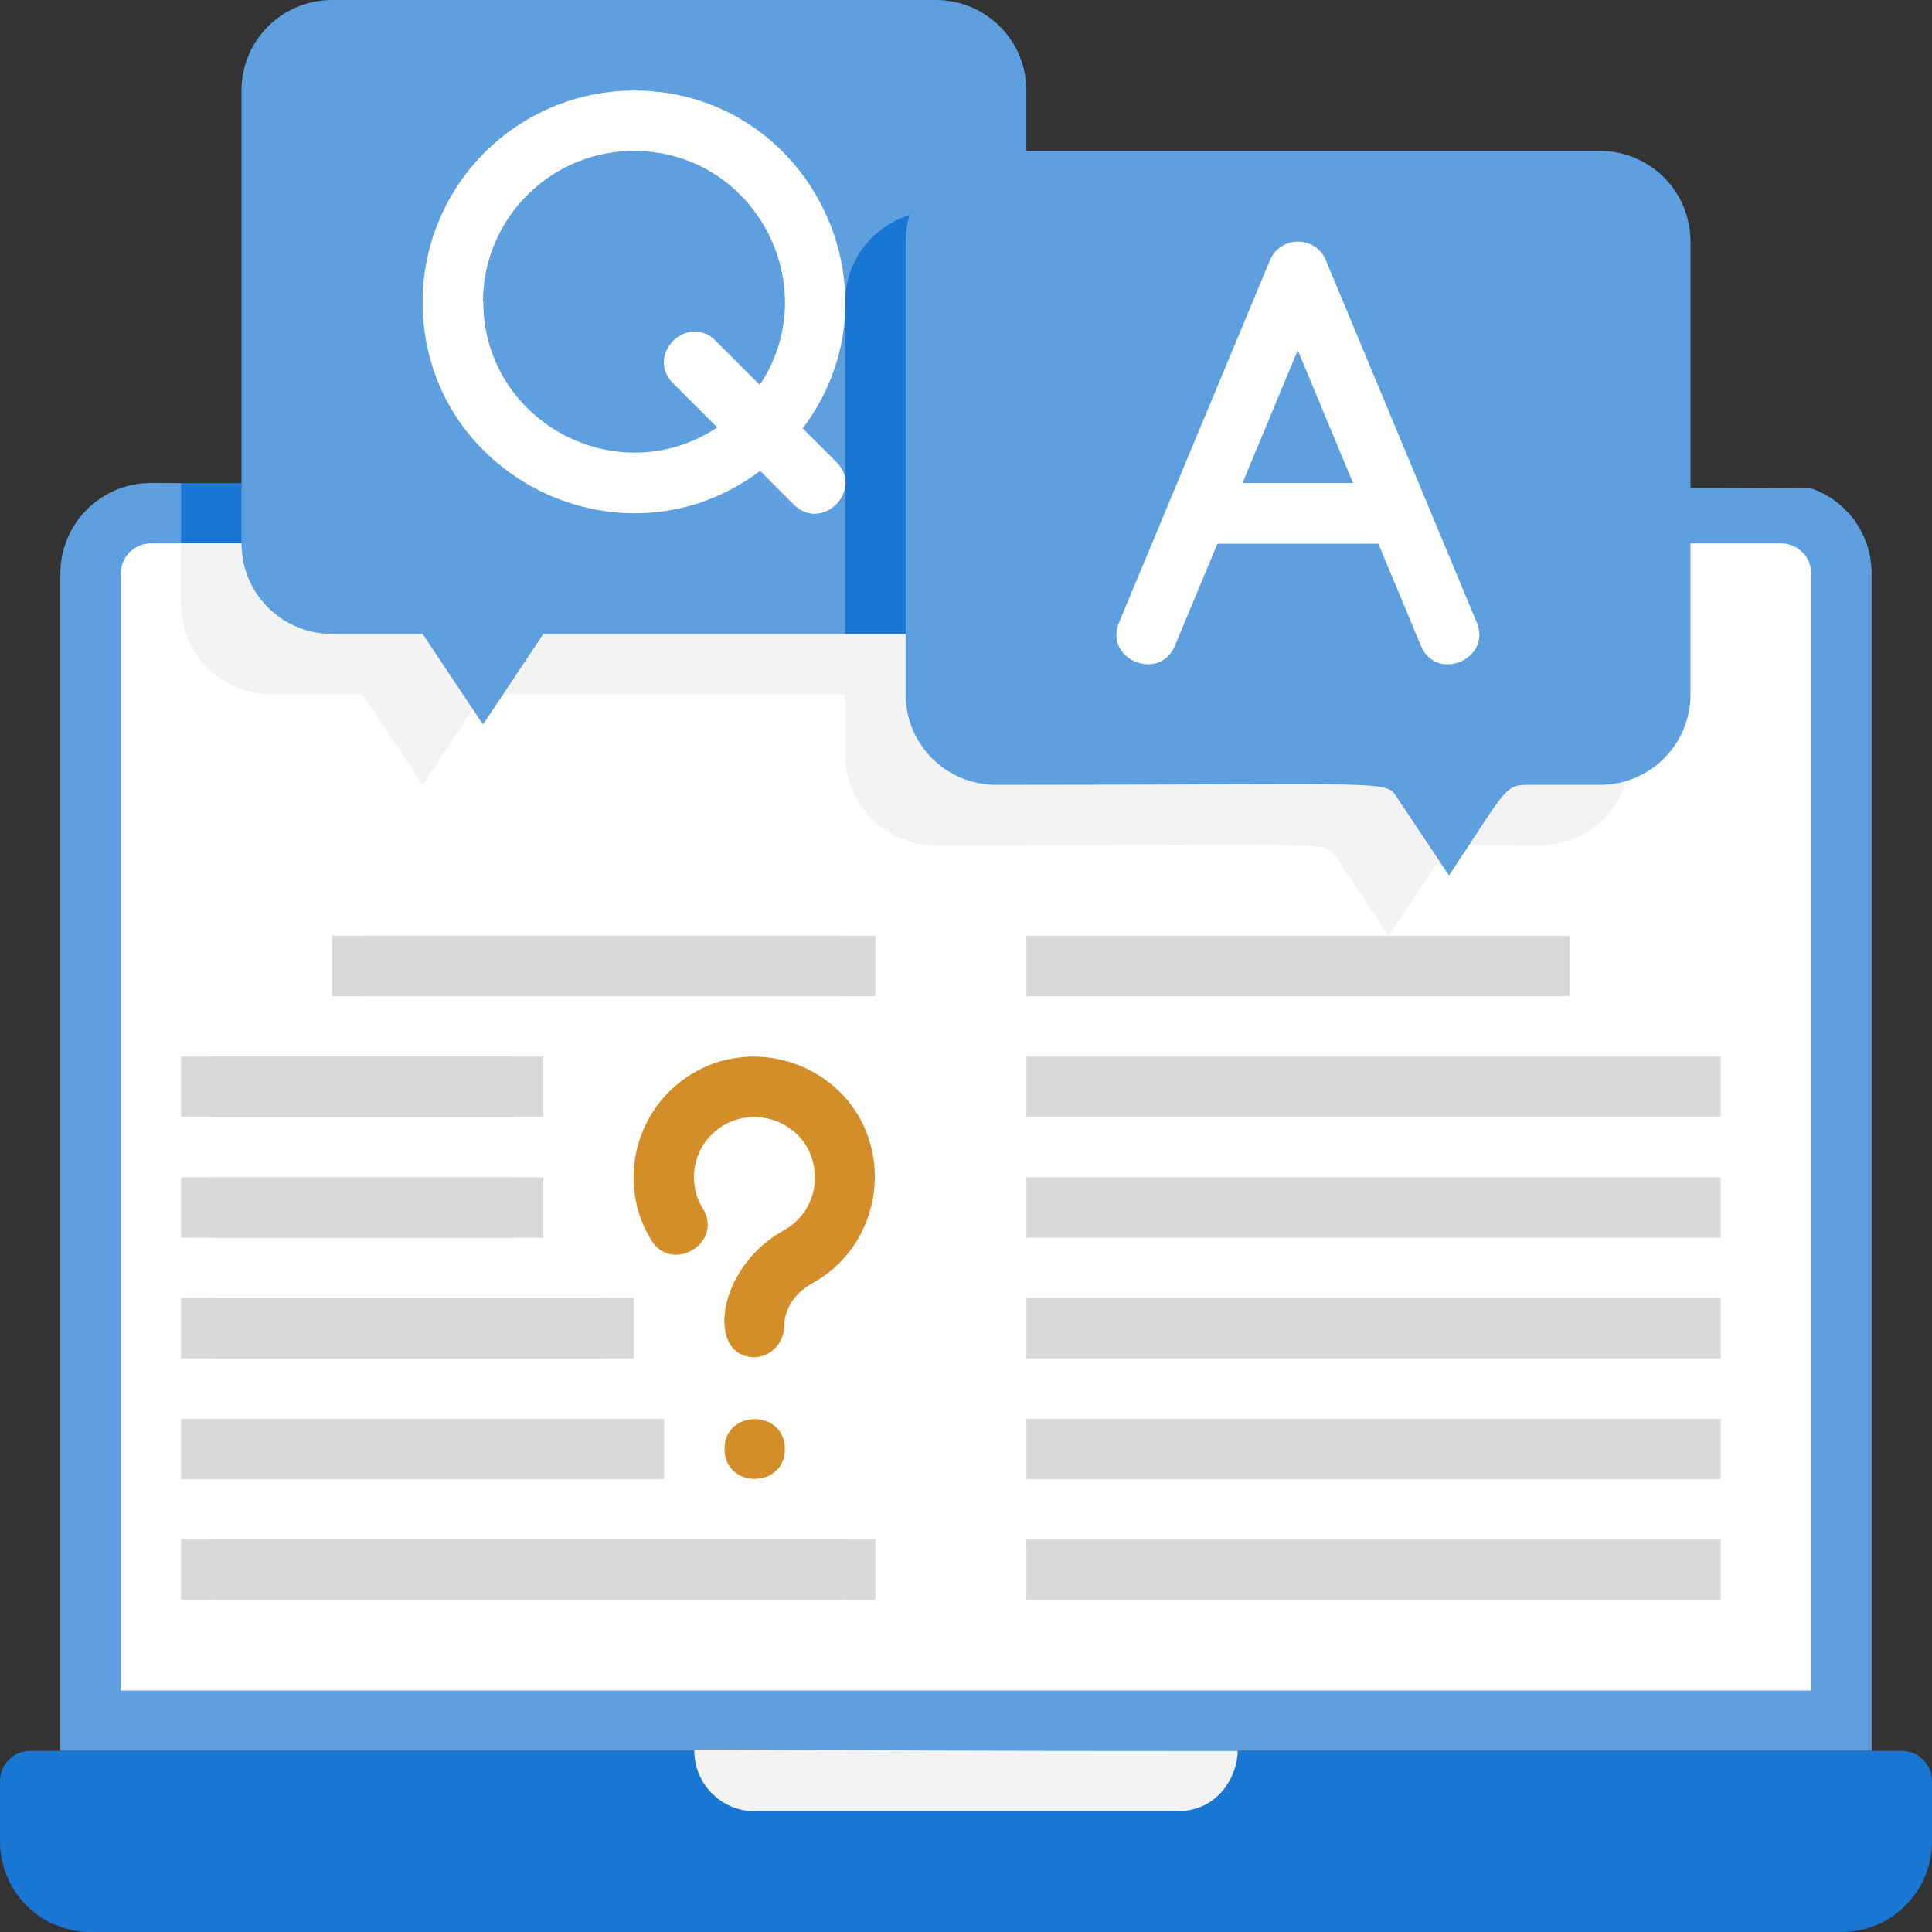 <svg xmlns="http://www.w3.org/2000/svg" viewBox="0 0 64 64" xmlns:v="https://vecta.io/nano"><rect x="0" y="0" width="64" height="64" fill="#333333" stroke="none"/><path d="M62 19v39H2V19c0-1.66 1.34-3 3-3l55 .18c1.17.4 2 1.51 2 2.82z" fill="#5e9fdf"/><path d="M1 58h62c.55 0 1 .45 1 1v2c0 1.66-1.34 3-3 3H3c-1.66 0-3-1.34-3-3v-2c0-.55.45-1 1-1z" fill="#1976d2"/><path d="M60 19v37H4V19c0-.55.45-1 1-1h54c.55 0 1 .45 1 1z" fill="#fff"/><path d="M39 60H25c-1.1 0-2-.9-2-2 0-.1-.84 0 18 0 0 .81-.63 2-2 2z" fill="#f3f3f3"/><path d="M6 16h26v2H6z" fill="#1976d2"/><path d="M32 18v2c0 1.66-1.34 3-3 3H16l-2 3-2-3H9c-1.66 0-3-1.34-3-3v-2h26z" fill="#f3f3f3"/><path d="M34 3v15c0 1.66-1.34 3-3 3H18l-2 3-2-3h-3c-1.66 0-3-1.34-3-3V3c0-1.66 1.34-3 3-3h20c1.66 0 3 1.34 3 3z" fill="#5e9fdf"/><path d="M54 18v7c0 1.66-1.34 3-3 3-2.61 0-2.91-.13-3.3.45L46 31l-1.7-2.55c-.43-.63.12-.45-13.3-.45-1.66 0-3-1.34-3-3v-4h3c1.66 0 3-1.34 3-3h20z" fill="#f3f3f3"/><path d="M34,7v11c0,1.66-1.34,3-3,3h-3V10c0-1.66,1.34-3,3-3h3Z" fill="#1976d2"/><path d="M30 8v15c0 1.66 1.34 3 3 3 13.37 0 12.88-.18 13.3.45L48 29c1.8-2.7 1.84-3 2.54-3H53c1.66 0 3-1.34 3-3V8c0-1.66-1.34-3-3-3H33c-1.66 0-3 1.34-3 3z" fill="#5e9fdf"/><path d="M48.92 20.62l-5-12c-.34-.82-1.5-.82-1.85 0l-5 12c-.51 1.22 1.34 1.99 1.85.77l1.41-3.38h5.33l1.41 3.38c.51 1.22 2.35.45 1.85-.77zM41.16 16l1.83-4.4 1.83 4.4h-3.67zM26.6 14.18C30.04 9.59 26.76 3 21 3a7.01 7.01 0 0 0-7 7c0 5.76 6.59 9.04 11.18 5.6l1.11 1.11c.94.94 2.35-.48 1.41-1.41l-1.11-1.11zM16 10c0-2.76 2.24-5 5-5 3.98 0 6.36 4.45 4.17 7.75l-1.46-1.46c-.94-.94-2.35.48-1.41 1.41l1.46 1.46c-3.31 2.19-7.75-.19-7.75-4.17z" fill="#fff"/><g fill="#d9d9d9"><path d="M11 31h17v2H11zm23 0h18v2H34zm0 4h23v2H34zm0 4h23v2H34zm0 4h23v2H34zm0 4h23v2H34zM6 35h11v2H6zm0 4h11v2H6zm0 4h14v2H6zm0 4h15v2H6zm28 4h23v2H34zM6 51h22v2H6z"/><path d="M12 31h17v2H12zm-5 4h11v2H7zm0 4h11v2H7zm0 4h14v2H7zm0 4h15v2H7zm0 4h22v2H7z"/></g><path d="M25 44.96c-1.62 0-1.27-2.97.96-4.2.76-.42 1.16-1.25 1-2.13-.26-1.48-2.08-2.15-3.26-1.16-.78.65-.92 1.77-.42 2.56.7 1.12-1 2.18-1.7 1.06-1.02-1.63-.71-3.85.83-5.15 2.37-1.99 6-.63 6.51 2.35.29 1.7-.51 3.4-2.01 4.22-.58.32-.93.85-.93 1.41s-.45 1.04-1 1.04zM26 48c0-1.32-2-1.32-2 0s2 1.32 2 0z" fill="#d38e2a"/></svg>